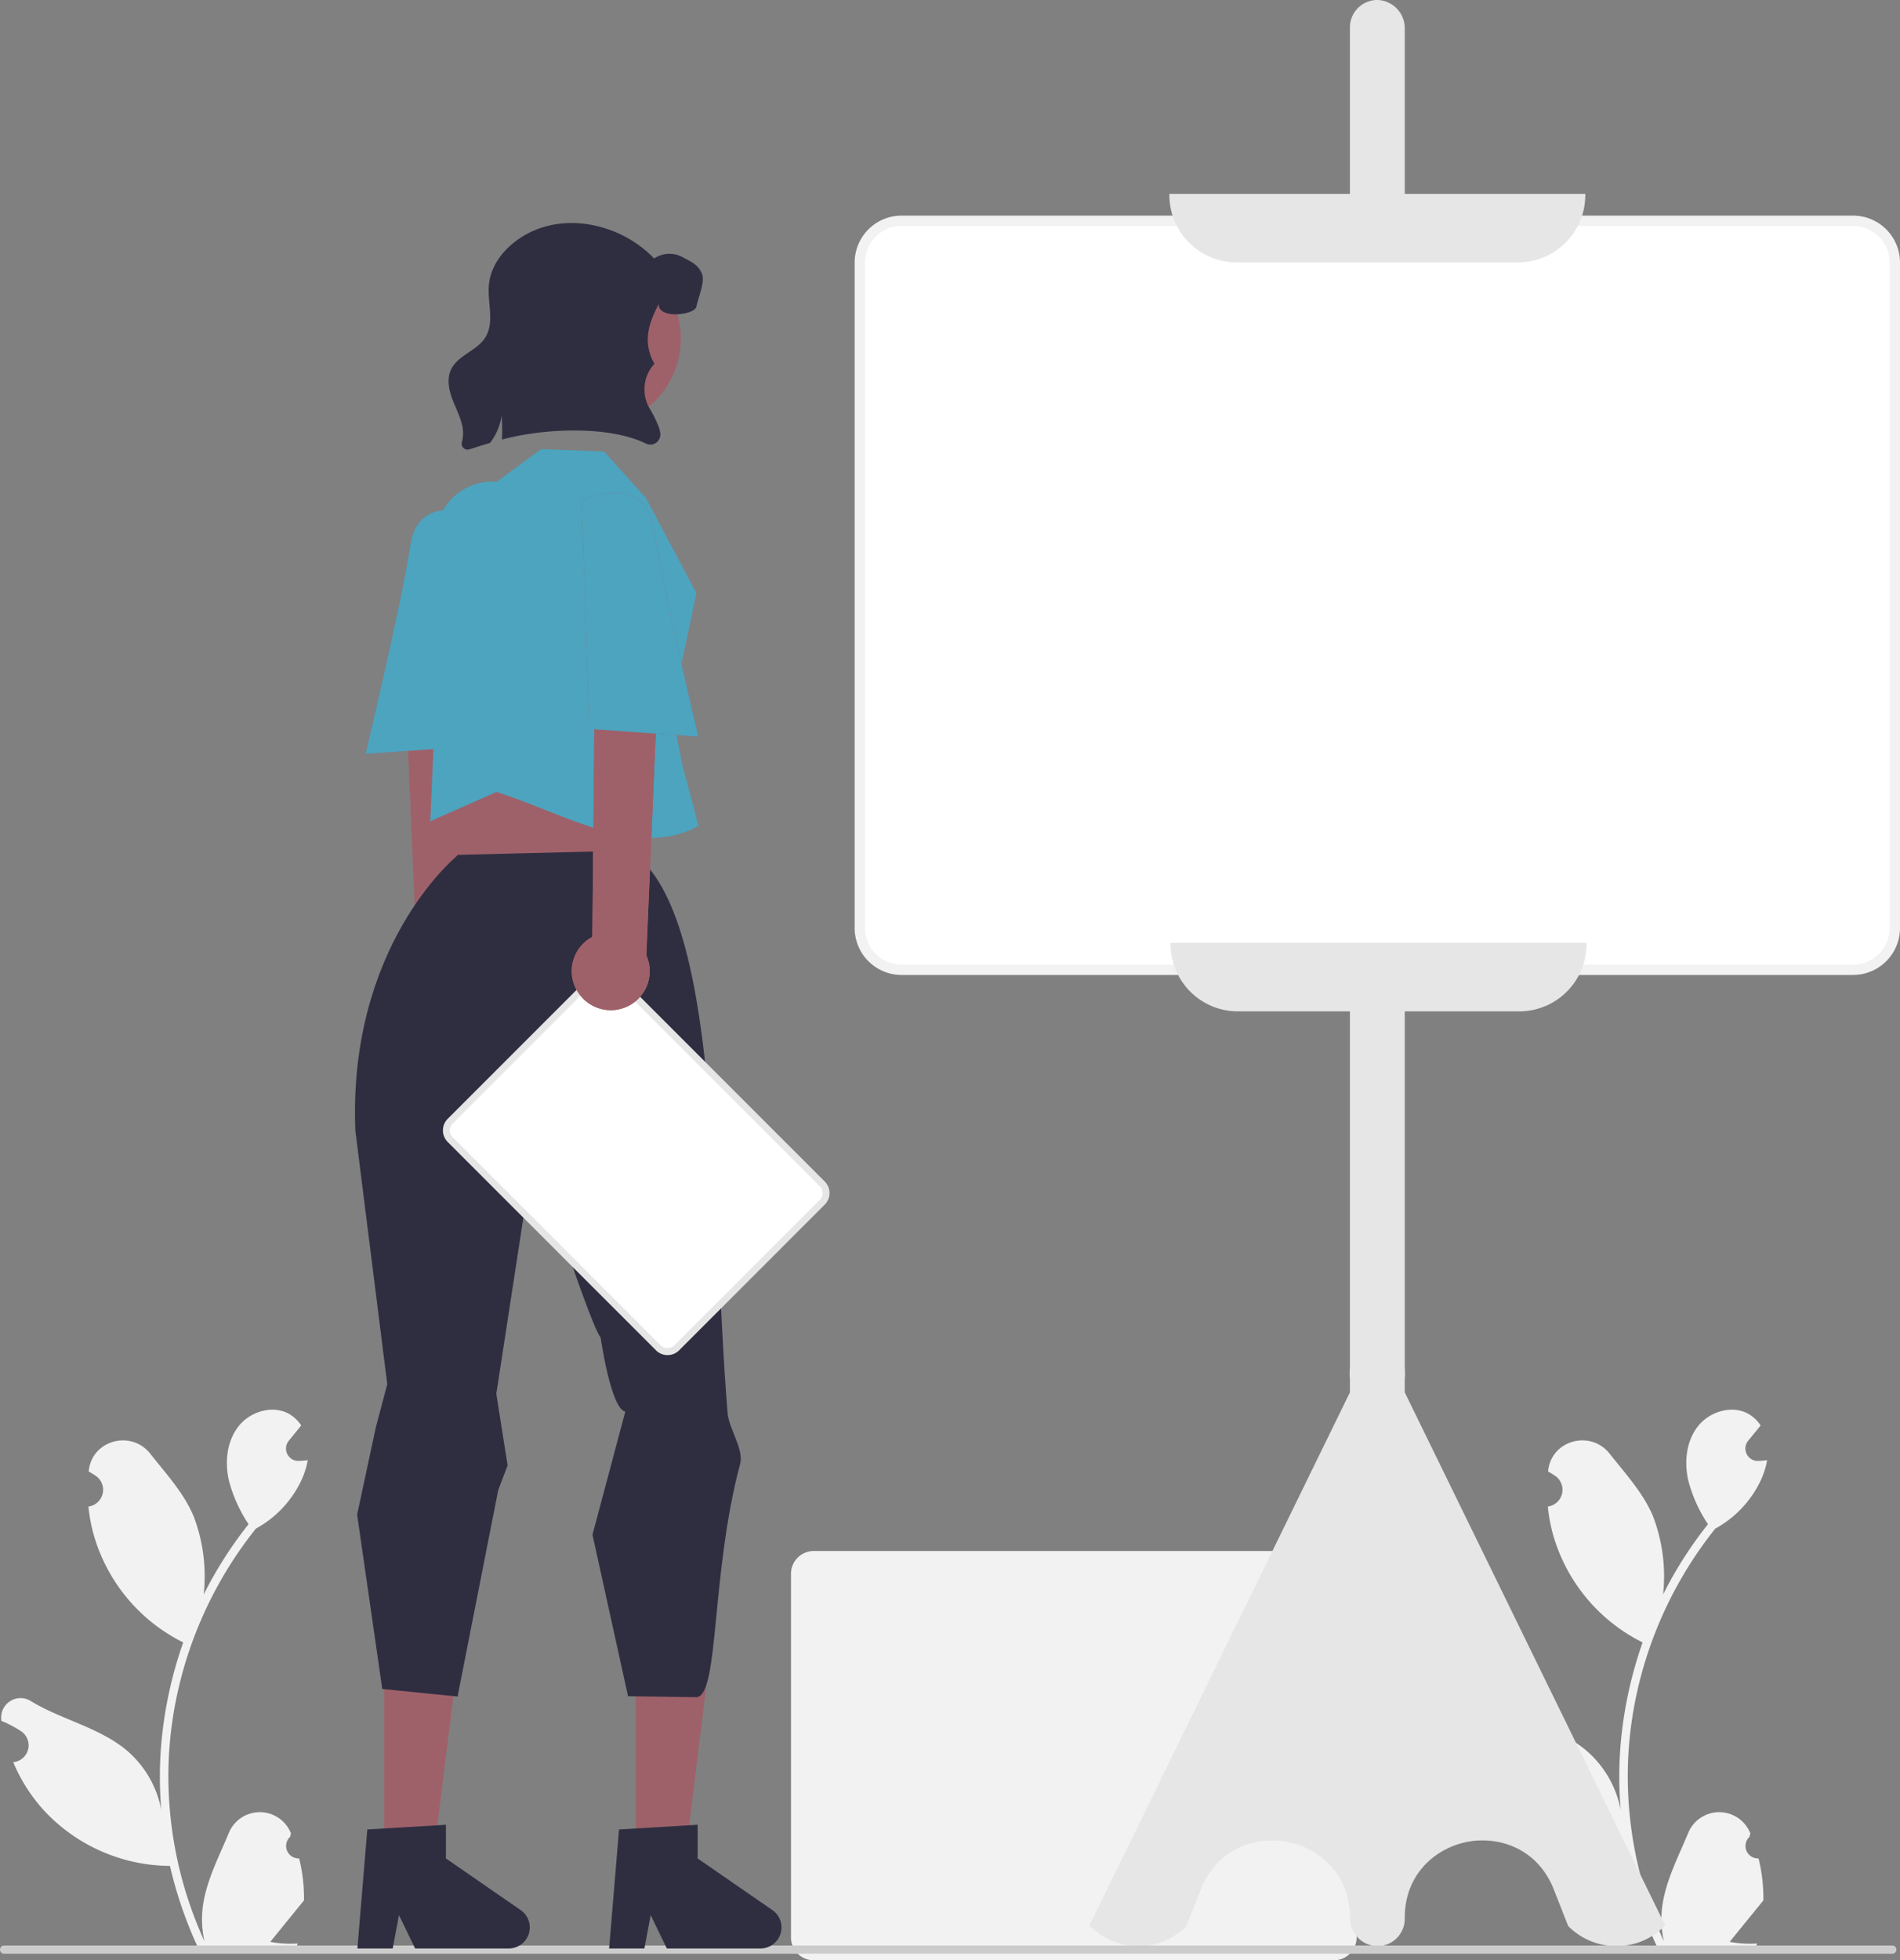 <svg xmlns="http://www.w3.org/2000/svg" data-name="Layer 1" width="550.71" height="567.986" viewBox="0 0 550.71 567.986" xmlns:xlink="http://www.w3.org/1999/xlink"><rect x="0" y="0" width="550.71" height="567.986" fill="#808080" stroke="none"/><path d="M711.247,733.993H560.521a6.616,6.616,0,0,1-6.609-6.608V622.005a6.616,6.616,0,0,1,6.609-6.609h150.725a6.616,6.616,0,0,1,6.608,6.609V727.385A6.616,6.616,0,0,1,711.247,733.993Z" transform="translate(-324.645 -166.007)" fill="#f2f2f2"/><path d="M464.932,459.293a11.226,11.226,0,0,0-3.595-16.835l-.95-100.813-18.842,8.647,4.144,97.501A11.287,11.287,0,0,0,464.932,459.293Z" transform="translate(-324.645 -166.007)" fill="#9e616a"/><path d="M464.424,316.121s-18.329-8.891-20.864,7.884-12.961,60.433-12.961,60.433l31.639-2.238Z" transform="translate(-324.645 -166.007)" fill="#9e616a"/><path d="M464.932,459.293a11.226,11.226,0,0,0-3.595-16.835l-.95-100.813-18.842,8.647,4.144,97.501A11.287,11.287,0,0,0,464.932,459.293Z" transform="translate(-324.645 -166.007)" fill="#9e616a"/><path d="M464.424,316.121s-18.329-8.891-20.864,7.884-12.961,60.433-12.961,60.433l31.639-2.238Z" transform="translate(-324.645 -166.007)" fill="#4ca4bf"/><path d="M411.353,704.466a3.613,3.613,0,0,1-2.619-6.263c.091-.362.156-.622.248-.984q-.049-.118-.098-.236a9.703,9.703,0,0,0-17.898.067c-2.927,7.051-6.654,14.113-7.572,21.568a28.705,28.705,0,0,0,.504,9.872,115.086,115.086,0,0,1-10.469-47.799,111.08,111.08,0,0,1,.689-12.392q.571-5.06,1.584-10.047a116.419,116.419,0,0,1,23.087-49.342,30.983,30.983,0,0,0,12.886-13.369,23.634,23.634,0,0,0,2.149-6.458c-.627.082-1.265.134-1.892.175-.195.01-.401.021-.597.031l-.074.003a3.58,3.58,0,0,1-2.94-5.832q.406-.5.813-.999c.411-.514.833-1.018,1.244-1.532a1.784,1.784,0,0,0,.134-.154c.473-.586.946-1.162,1.419-1.748a10.352,10.352,0,0,0-3.394-3.28c-4.741-2.777-11.281-.854-14.706,3.435-3.435,4.288-4.083,10.304-2.89,15.662a41.485,41.485,0,0,0,5.738,12.793c-.257.329-.525.648-.782.977a117.171,117.171,0,0,0-12.23,19.375,48.709,48.709,0,0,0-2.908-22.624c-2.783-6.715-8.001-12.37-12.595-18.175-5.519-6.973-16.835-3.93-17.807,4.909q-.014.128-.028.257,1.024.577,2.004,1.226a4.901,4.901,0,0,1-1.976,8.919l-.1.015a48.767,48.767,0,0,0,1.285,7.291A50.21,50.21,0,0,0,376.563,641.273c.401.206.792.411,1.193.607a119.598,119.598,0,0,0-6.438,30.296,113.435,113.435,0,0,0,.082,18.315l-.031-.216a29.974,29.974,0,0,0-10.232-17.308c-7.874-6.469-18.999-8.851-27.494-14.05a5.625,5.625,0,0,0-8.616,5.473q.017.114.035.227a32.926,32.926,0,0,1,3.692,1.779q1.024.578,2.004,1.226a4.901,4.901,0,0,1-1.976,8.919l-.1.015c-.072.01-.134.021-.206.031a48.808,48.808,0,0,0,8.978,14.058A50.254,50.254,0,0,0,373.9,706.637h.01a119.563,119.563,0,0,0,8.032,23.447h28.692c.103-.319.195-.648.288-.967a32.599,32.599,0,0,1-7.939-.473c2.129-2.612,4.257-5.245,6.386-7.857a1.781,1.781,0,0,0,.134-.154c1.08-1.337,2.17-2.663,3.25-4l.001-.002a47.75,47.75,0,0,0-1.399-12.164Z" transform="translate(-324.645 -166.007)" fill="#f2f2f2"/><path d="M834.353,704.466a3.613,3.613,0,0,1-2.619-6.263c.091-.362.156-.622.248-.984q-.049-.118-.098-.236a9.703,9.703,0,0,0-17.898.067c-2.927,7.051-6.654,14.113-7.572,21.568a28.705,28.705,0,0,0,.504,9.872,115.086,115.086,0,0,1-10.469-47.799,111.08,111.08,0,0,1,.689-12.392q.571-5.06,1.584-10.047a116.419,116.419,0,0,1,23.087-49.342,30.983,30.983,0,0,0,12.886-13.369,23.634,23.634,0,0,0,2.149-6.458c-.627.082-1.265.134-1.892.175-.195.01-.401.021-.597.031l-.074.003a3.58,3.58,0,0,1-2.94-5.832q.406-.5.813-.999c.411-.514.833-1.018,1.244-1.532a1.784,1.784,0,0,0,.134-.154c.473-.586.946-1.162,1.419-1.748a10.352,10.352,0,0,0-3.394-3.28c-4.741-2.777-11.281-.854-14.706,3.435-3.435,4.288-4.083,10.304-2.89,15.662a41.485,41.485,0,0,0,5.738,12.793c-.257.329-.525.648-.782.977a117.171,117.171,0,0,0-12.23,19.375,48.709,48.709,0,0,0-2.908-22.624c-2.783-6.715-8.001-12.37-12.595-18.175-5.519-6.973-16.835-3.93-17.807,4.909q-.014.128-.028.257,1.024.577,2.004,1.226a4.901,4.901,0,0,1-1.976,8.919l-.1.015a48.767,48.767,0,0,0,1.285,7.291A50.21,50.21,0,0,0,799.563,641.273c.401.206.792.411,1.193.607a119.598,119.598,0,0,0-6.438,30.296,113.435,113.435,0,0,0,.082,18.315l-.031-.216a29.974,29.974,0,0,0-10.232-17.308c-7.874-6.469-18.999-8.851-27.494-14.05a5.625,5.625,0,0,0-8.616,5.473q.017.114.035.227a32.926,32.926,0,0,1,3.692,1.779q1.024.578,2.004,1.226a4.901,4.901,0,0,1-1.976,8.919l-.1.015c-.072.01-.134.021-.206.031a48.808,48.808,0,0,0,8.978,14.058A50.254,50.254,0,0,0,796.9,706.637h.01a119.563,119.563,0,0,0,8.032,23.447h28.692c.103-.319.195-.648.288-.967a32.599,32.599,0,0,1-7.939-.473c2.129-2.612,4.257-5.245,6.386-7.857a1.781,1.781,0,0,0,.134-.154c1.08-1.337,2.17-2.663,3.25-4l.001-.002a47.75,47.75,0,0,0-1.399-12.164Z" transform="translate(-324.645 -166.007)" fill="#f2f2f2"/><path d="M723.864,729.896c-.083,0-.165-.002-.248-.004a8.169,8.169,0,0,1-7.702-8.255c0-12.795-9.14-20.259-18.197-21.98-9.058-1.72-20.298,1.871-24.989,13.776l-4.265,10.707a19.672,19.672,0,0,1-27.787,0l-.252-.252.157-.321,75.334-154.134v-3.777a19.488,19.488,0,0,1,.002-3.5l-.002-388.203a7.946,7.946,0,0,1,8.19-7.943,8.169,8.169,0,0,1,7.703,8.255v387.936a19.489,19.489,0,0,1-.002,3.5l.002,3.731,75.491,154.456-.252.252a19.672,19.672,0,0,1-27.787,0l-.112-.17-4.153-10.537c-4.691-11.904-15.93-15.493-24.989-13.776-9.058,1.721-18.197,9.185-18.197,21.98v.312a7.947,7.947,0,0,1-7.943,7.946Z" transform="translate(-324.645 -166.007)" fill="#e6e6e6"/><path d="M861.763,446.993H585.96A12.106,12.106,0,0,1,573.867,434.901v-192.828A12.106,12.106,0,0,1,585.96,229.98H861.763a12.106,12.106,0,0,1,12.092,12.093v192.828A12.106,12.106,0,0,1,861.763,446.993Z" transform="translate(-324.645 -166.007)" fill="#fff"/><path d="M861.763,448.493H585.96a13.608,13.608,0,0,1-13.593-13.592V242.072a13.608,13.608,0,0,1,13.593-13.592H861.763a13.608,13.608,0,0,1,13.592,13.592V434.901A13.608,13.608,0,0,1,861.763,448.493ZM585.96,231.48a10.604,10.604,0,0,0-10.593,10.592V434.901a10.605,10.605,0,0,0,10.593,10.592H861.763a10.604,10.604,0,0,0,10.592-10.592V242.072a10.604,10.604,0,0,0-10.592-10.592Z" transform="translate(-324.645 -166.007)" fill="#f2f2f2"/><path d="M764.64,242.036H683.083a19.525,19.525,0,0,1-19.503-19.503v-.355H784.143v.355A19.525,19.525,0,0,1,764.64,242.036Z" transform="translate(-324.645 -166.007)" fill="#e6e6e6"/><path d="M764.994,459.049H683.437a19.525,19.525,0,0,1-19.503-19.503v-.355H784.497v.355A19.525,19.525,0,0,1,764.994,459.049Z" transform="translate(-324.645 -166.007)" fill="#e6e6e6"/><path d="M874.315,730.889a1.186,1.186,0,0,1-1.19,1.19h-547.29a1.19,1.19,0,0,1,0-2.38h547.29A1.187,1.187,0,0,1,874.315,730.889Z" transform="translate(-324.645 -166.007)" fill="#ccc"/><polygon points="184.306 537.181 198.722 537.181 205.58 481.575 184.303 481.576 184.306 537.181" fill="#9e616a"/><path d="M504.069,696.077l22.789-1.36v9.764l21.666,14.963a6.099,6.099,0,0,1-3.466,11.118H517.927l-4.676-9.658-1.826,9.658H501.195Z" transform="translate(-324.645 -166.007)" fill="#2f2e41"/><polygon points="135.277 227.892 133.865 234.622 132.664 259.447 180.908 252.915 184.613 224.169 179.492 215.755 135.277 227.892" fill="#9e616a"/><polygon points="111.347 537.181 125.763 537.181 132.621 481.575 111.344 481.576 111.347 537.181" fill="#9e616a"/><path d="M428.171,604.948l-.001-.149,5.396-25.192,3.328-12.541-9.249-73.429c-2.178-53.348,28.772-78.993,29.016-79.245l.671-.698,49.636-1.215c26.706,16.001,23.683,103.519,28.573,163.039.349,4.244,4.731,10.509,3.654,14.546-8.546,32.027-6.043,66.661-12.553,67.685l-19.961-.277-10.309-46.789,9.516-35.686c-4.221-.778-7.137-21.412-7.137-21.412-1.839-2.184-8.188-20.756-8.188-20.756l-8.466-51.41-13.601,88.424,3.276,20.744-2.711,7.133-11.608,58.886-.123.949L435.443,655.37Z" transform="translate(-324.645 -166.007)" fill="#2f2e41"/><path d="M431.11,696.077l22.789-1.36v9.764l21.666,14.963a6.099,6.099,0,0,1-3.466,11.118H444.968l-4.676-9.658-1.826,9.658H428.236Z" transform="translate(-324.645 -166.007)" fill="#2f2e41"/><path d="M499.723,296.813l12.168,13.52,14.615,27.547-7.179,33.968,3.139,15.94,4.635,17.522c-17.86,9.879-39.074-3.764-58.563-9.824l-19.176,8.472,1.014-23.322.52-58.76a16.469,16.469,0,0,1,17.732-16.275h0l12.844-9.464Z" transform="translate(-324.645 -166.007)" fill="#4ca4bf"/><circle cx="171.67" cy="98.072" r="25.657" fill="#9e616a"/><path d="M526.506,254.82c-.452,2.514-11.253,3.727-10.928-.745-2.101,4.211-5.242,10.322-1.242,17.322a10.983,10.983,0,0,0-1.482,12.813,33.153,33.153,0,0,1,2.847,5.845,8.875,8.875,0,0,1,.325,1.515,2.898,2.898,0,0,1-4.124,2.974c-10.88-5.329-29.854-4.426-41.758-1.174q.119-3.473-.095-6.931a17.134,17.134,0,0,1-3.378,7.914c-2.038.603-4.036,1.229-5.971,1.848a1.715,1.715,0,0,1-2.181-2.094,9.647,9.647,0,0,0,.206-4.203c-.492-2.903-1.951-5.527-2.982-8.279s-1.618-5.916-.357-8.573c1.959-4.124,7.478-5.385,9.913-9.247,2.736-4.338.611-9.992,1.039-15.107.603-7.232,6.527-13.109,13.204-15.948,11.562-4.917,26.027-.935,34.695,8.153a7.938,7.938,0,0,1,8.303-.357c2.562,1.372,4.401,2.086,5.551,4.758C529.1,247.651,526.966,252.298,526.506,254.82Z" transform="translate(-324.645 -166.007)" fill="#2f2e41"/><path d="M515.486,556.54l-60.365-60.365a3.747,3.747,0,0,1-0-5.293l42.204-42.204a3.747,3.747,0,0,1,5.293,0l60.365,60.365a3.747,3.747,0,0,1-0,5.293l-42.204,42.204A3.747,3.747,0,0,1,515.486,556.54Z" transform="translate(-324.645 -166.007)" fill="#fff"/><path d="M518.133,558.633a4.71,4.71,0,0,1-3.354-1.387L454.414,496.882a4.746,4.746,0,0,1,0-6.707l42.204-42.204a4.746,4.746,0,0,1,6.708,0l60.364,60.364a4.746,4.746,0,0,1,0,6.707l-42.204,42.204A4.71,4.71,0,0,1,518.133,558.633ZM499.972,448.584a2.72,2.72,0,0,0-1.939.802l-42.205,42.204a2.747,2.747,0,0,0,0,3.879l60.365,60.364a2.815,2.815,0,0,0,3.879,0l42.204-42.204a2.747,2.747,0,0,0,0-3.879l-60.365-60.364A2.721,2.721,0,0,0,499.972,448.584Z" transform="translate(-324.645 -166.007)" fill="#e6e6e6"/><path d="M492.742,454.293a11.226,11.226,0,0,1,3.595-16.835l.95-100.813,18.842,8.647-4.144,97.501A11.287,11.287,0,0,1,492.742,454.293Z" transform="translate(-324.645 -166.007)" fill="#9e616a"/><path d="M493.249,311.121s18.329-8.891,20.864,7.884,12.961,60.433,12.961,60.433l-31.639-2.238Z" transform="translate(-324.645 -166.007)" fill="#9e616a"/><path d="M492.742,454.293a11.226,11.226,0,0,1,3.595-16.835l.95-100.813,18.842,8.647-4.144,97.501A11.287,11.287,0,0,1,492.742,454.293Z" transform="translate(-324.645 -166.007)" fill="#9e616a"/><path d="M493.249,311.121s18.329-8.891,20.864,7.884,12.961,60.433,12.961,60.433l-31.639-2.238Z" transform="translate(-324.645 -166.007)" fill="#4ca4bf"/></svg>